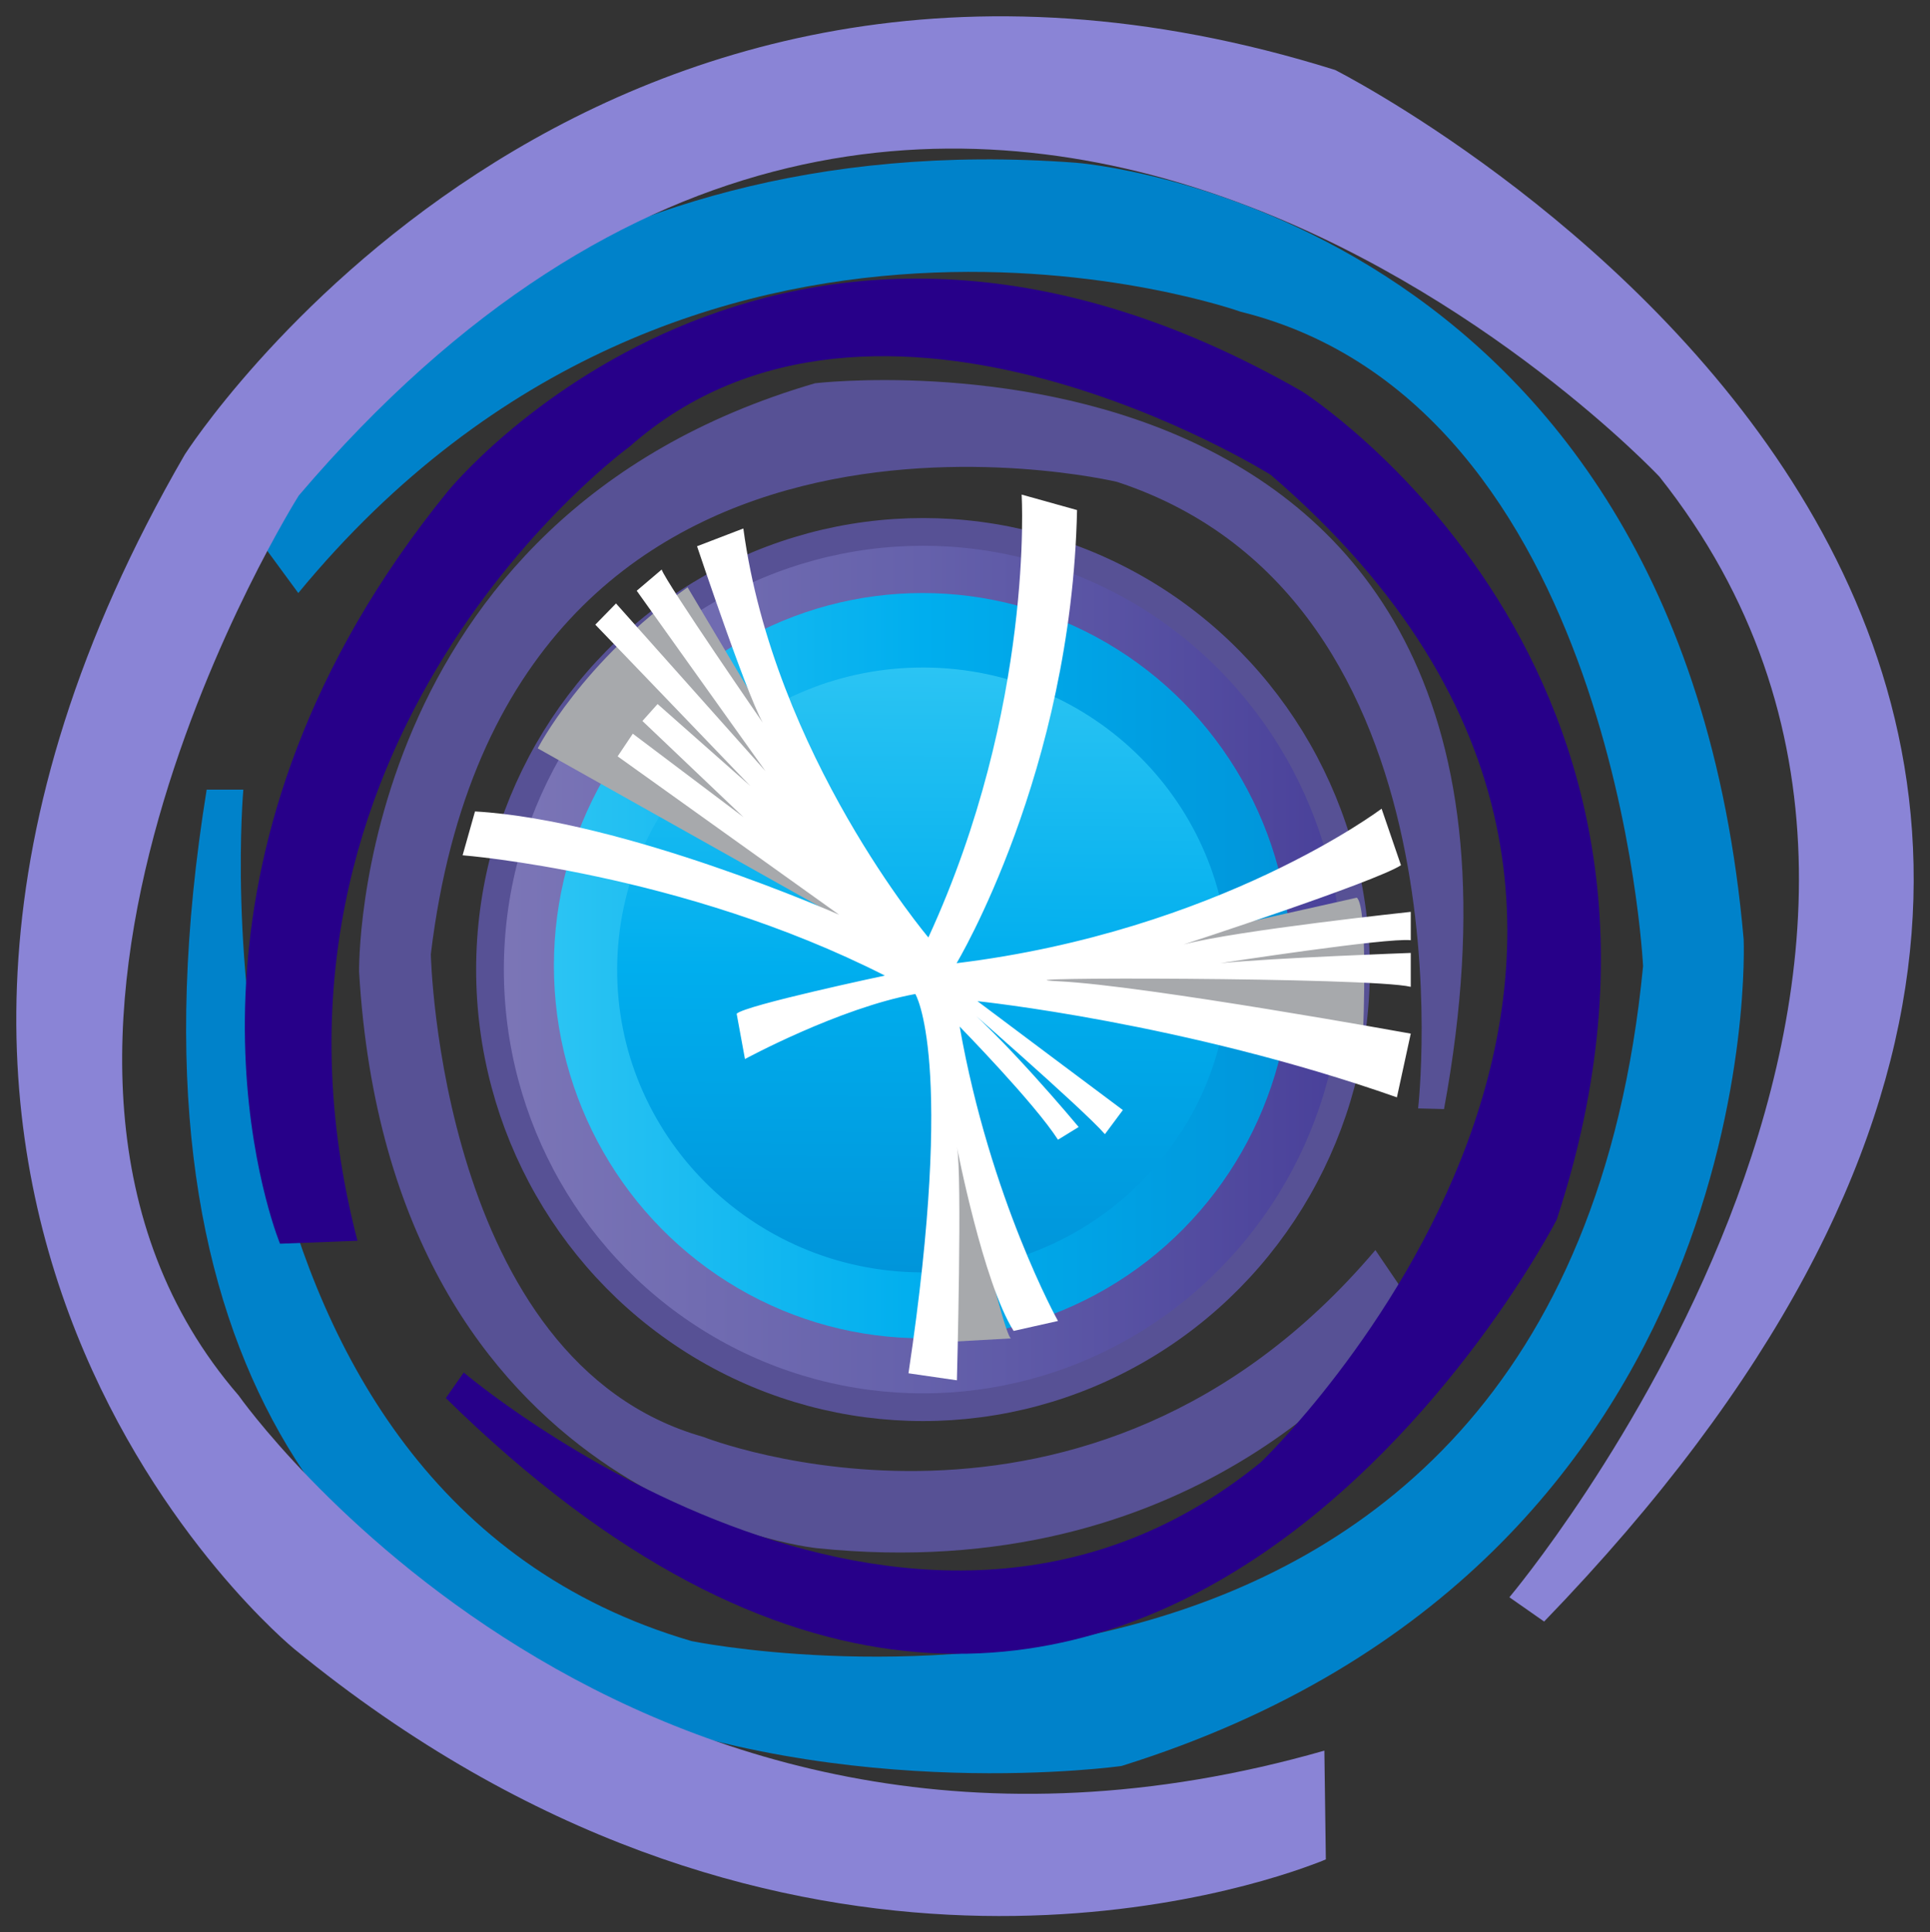 <?xml version="1.0" encoding="UTF-8" standalone="no"?>
<!-- Generator: Adobe Illustrator 23.0.2, SVG Export Plug-In . SVG Version: 6.00 Build 0)  -->

<svg
   xmlns:dc="http://purl.org/dc/elements/1.1/"
   xmlns:cc="http://creativecommons.org/ns#"
   xmlns:rdf="http://www.w3.org/1999/02/22-rdf-syntax-ns#"
   xmlns:svg="http://www.w3.org/2000/svg"
   xmlns="http://www.w3.org/2000/svg"
   xmlns:xlink="http://www.w3.org/1999/xlink"
   xmlns:sodipodi="http://sodipodi.sourceforge.net/DTD/sodipodi-0.dtd"
   xmlns:inkscape="http://www.inkscape.org/namespaces/inkscape"
   version="1.1"
   id="Layer_1"
   x="0px"
   y="0px"
   viewBox="0 0 118.387 118.55"
   xml:space="preserve"
   sodipodi:docname="iris-hep-logo.svg"
   width="118.387"
   height="118.55"
   inkscape:version="0.92.3 (2405546, 2018-03-11)"><rect x="0" y="0" width="118.387" height="118.55" fill="#333333" stroke="none"/><defs
   id="defs1590" /><sodipodi:namedview
   pagecolor="#ffffff"
   bordercolor="#666666"
   borderopacity="1"
   objecttolerance="10"
   gridtolerance="10"
   guidetolerance="10"
   inkscape:pageopacity="0"
   inkscape:pageshadow="2"
   inkscape:window-width="954"
   inkscape:window-height="987"
   id="namedview1588"
   showgrid="false"
   fit-margin-top="1"
   fit-margin-left="1"
   fit-margin-right="1"
   fit-margin-bottom="1"
   inkscape:zoom="3.3712566"
   inkscape:cx="99.064433"
   inkscape:cy="49.332571"
   inkscape:window-x="960"
   inkscape:window-y="0"
   inkscape:window-maximized="0"
   inkscape:current-layer="Layer_1" />
<style
   type="text/css"
   id="style1498">
	.st0{fill:url(#SVGID_1_);stroke:#575195;stroke-width:1.7;stroke-miterlimit:10;}
	.st1{fill:#0082CA;}
	.st2{fill:#575195;}
	.st3{fill:#270089;}
	.st4{fill:#8A84D6;}
	.st5{fill:url(#SVGID_4_);}
	.st6{fill:url(#SVGID_5_);}
	.st7{clip-path:url(#SVGID_7_);}
	.st8{clip-path:url(#SVGID_9_);fill:#A7A9AC;}
	.st9{clip-path:url(#SVGID_11_);}
	.st10{clip-path:url(#SVGID_13_);fill:#FFFFFF;}
</style>
<linearGradient
   id="SVGID_1_"
   gradientUnits="userSpaceOnUse"
   x1="132.305"
   y1="184.737"
   x2="185.435"
   y2="184.737"
   gradientTransform="translate(-102.253,-125.257)">
	<stop
   offset="0"
   style="stop-color:#7C76B7"
   id="stop1500" />
	<stop
   offset="0.5"
   style="stop-color:#6561AB"
   id="stop1502" />
	<stop
   offset="1"
   style="stop-color:#483F99"
   id="stop1504" />
</linearGradient>
<ellipse
   class="st0"
   cx="56.617"
   cy="59.483"
   rx="26.56"
   ry="26.85"
   id="ellipse1507"
   style="fill:url(#SVGID_1_);stroke:#575195;stroke-width:1.7;stroke-miterlimit:10" />
<g
   id="g1515"
   transform="translate(-102.253,-125.257)">
	<defs
   id="defs1510">
		<rect
   id="SVGID_2_"
   x="122.68"
   y="151.11"
   width="74.34"
   height="64.96" />
	</defs>
	<clipPath
   id="SVGID_3_">
		<use
   xlink:href="#SVGID_2_"
   style="overflow:visible"
   id="use1512"
   x="0"
   y="0"
   width="100%"
   height="100%" />
	</clipPath>
</g>
<path
   class="st1"
   d="m 14.927,31.793 c 0,0 0.15,-0.24 0.46,-0.68 2.78,-3.94 18.28,-23.54 50.6,-21.13 0,0 37.04,2.68 40.97,47.65 0,0 1.68,38.27 -38.16,50.71 0,0 -67.34,9.57 -56.12,-59.9 h 2.25 c 0,0 -3.93,43.06 27.5,52.24 0,0 53.31,10.96 58.36,-41.41 0,0 -1.68,-34.44 -24.69,-40.15 0,0 -33.67,-12.02 -57.8,17.26"
   id="path1517"
   inkscape:connector-curvature="0"
   style="fill:#0082ca" />
<path
   class="st2"
   d="m 86.667,80.083 c 0,0 -0.11,0.18 -0.34,0.49 -2.04,2.81 -13.38,16.76 -36.21,14.41 0,0 -26.16,-2.63 -28.09,-35.36 0,0 -0.46,-27.82 27.97,-36.11 0,0 47.84,-5.7 38.58,44.53 l -1.59,-0.04 c 0,0 3.6,-31.19 -18.47,-38.44 0,0 -37.52,-8.95 -42.09,28.98 0,0 0.54,25.04 16.71,29.61 0,0 23.6,9.35 41.23,-11.46"
   id="path1519"
   inkscape:connector-curvature="0"
   style="fill:#575195" />
<path
   class="st3"
   d="m 17.177,76.303 c 0,0 -0.09,-0.22 -0.24,-0.65 -1.31,-3.82 -6.98,-23.99 10.53,-45.51 0,0 20.01,-24.71 52.4,-6.13 0,0 26.76,16.98 15.62,50.82 0,0 -26.59,51.77 -68.14,10.94 l 1.1,-1.57 c 0,0 27.24,23.18 48.9,5.5 0,0 33.6,-32.19 0.6,-60.57 0,0 -24.16,-15.16 -39.33,-1.73 0,0 -24.68,17.91 -16.69,48.72"
   id="path1521"
   inkscape:connector-curvature="0"
   style="fill:#270089" />
<path
   class="st4"
   d="m 81.327,114.073 c 0,0 -0.31,0.14 -0.9,0.35 -5.3,1.96 -33.29,10.58 -62.38,-13.26 0,0 -33.39,-27.23 -6.71,-73.28 0,0 24.28,-38.09 70.56,-23.59 0,0 70.46,35.57 12.82,95.19 l -2.13,-1.49 c 0,0 32.85,-38.97 9.2,-68.75 0,0 -43.25,-46.05 -83.46,1.16 0,0 -21.69,34.39 -3.69,55.21 0,0 23.87,34.01 66.6,21.79"
   id="path1523"
   inkscape:connector-curvature="0"
   style="fill:#8a84d6" />
<linearGradient
   id="SVGID_4_"
   gradientUnits="userSpaceOnUse"
   x1="136.231"
   y1="184.499"
   x2="181.458"
   y2="184.499"
   gradientTransform="translate(-102.253,-125.257)">
	<stop
   offset="0"
   style="stop-color:#2BC4F3"
   id="stop1525" />
	<stop
   offset="0.5"
   style="stop-color:#00AEEE"
   id="stop1527" />
	<stop
   offset="1"
   style="stop-color:#0095DA"
   id="stop1529" />
</linearGradient>
<ellipse
   class="st5"
   cx="56.587"
   cy="59.243"
   rx="22.61"
   ry="22.86"
   id="ellipse1532"
   style="fill:url(#SVGID_4_)" />
<linearGradient
   id="SVGID_5_"
   gradientUnits="userSpaceOnUse"
   x1="140.315"
   y1="184.763"
   x2="177.425"
   y2="184.763"
   gradientTransform="matrix(-0.007,1,-1,-0.007,242.445,-98.117)">
	<stop
   offset="0"
   style="stop-color:#2BC4F3"
   id="stop1534" />
	<stop
   offset="0.5"
   style="stop-color:#00AEEE"
   id="stop1536" />
	<stop
   offset="1"
   style="stop-color:#0095DA"
   id="stop1538" />
</linearGradient>
<path
   class="st6"
   d="m 56.487,78.063 c -10.36,-0.07 -18.7,-8.43 -18.63,-18.68 0.07,-10.25 8.52,-18.5 18.88,-18.43 10.36,0.07 18.7,8.43 18.63,18.68 -0.06,10.25 -8.52,18.5 -18.88,18.43 z"
   id="path1541"
   inkscape:connector-curvature="0"
   style="fill:url(#SVGID_5_)" />
<g
   id="g1565"
   transform="translate(-102.253,-125.257)">
	<g
   id="g1563">
		<defs
   id="defs1544">
			<rect
   id="SVGID_6_"
   x="120.28"
   y="135.03"
   width="109.75"
   height="147.68" />
		</defs>
		<clipPath
   id="SVGID_7_">
			<use
   xlink:href="#SVGID_6_"
   style="overflow:visible"
   id="use1546"
   x="0"
   y="0"
   width="100%"
   height="100%" />
		</clipPath>
		<g
   class="st7"
   clip-path="url(#SVGID_7_)"
   id="g1561">
			<defs
   id="defs1550">
				<rect
   id="SVGID_8_"
   x="120.28"
   y="135.03"
   width="109.75"
   height="147.68" />
			</defs>
			<clipPath
   id="SVGID_9_">
				<use
   xlink:href="#SVGID_8_"
   style="overflow:visible"
   id="use1552"
   x="0"
   y="0"
   width="100%"
   height="100%" />
			</clipPath>
			<path
   class="st8"
   d="m 144.43,161.29 3.71,6.23 10.6,16.85 -23.5,-13.2 c 0,0 2.72,-5.33 9.19,-9.88"
   clip-path="url(#SVGID_9_)"
   id="path1555"
   inkscape:connector-curvature="0"
   style="fill:#a7a9ac" />
			<path
   class="st8"
   d="m 185.48,180.33 -22.82,5.11 c 0,0 20.95,2.18 23.21,2.99 0,0 0.31,-7.54 -0.39,-8.1"
   clip-path="url(#SVGID_9_)"
   id="path1557"
   inkscape:connector-curvature="0"
   style="fill:#a7a9ac" />
			<path
   class="st8"
   d="m 160.16,191.58 c 0,0 3.64,15.79 4.11,15.79 l -3.96,0.22 z"
   clip-path="url(#SVGID_9_)"
   id="path1559"
   inkscape:connector-curvature="0"
   style="fill:#a7a9ac" />
		</g>
	</g>
</g>
<g
   id="g1585"
   transform="translate(-102.253,-125.257)">
	<g
   id="g1583">
		<defs
   id="defs1568">
			<rect
   id="SVGID_10_"
   x="117.28"
   y="131.45"
   width="119.65"
   height="158.28" />
		</defs>
		<clipPath
   id="SVGID_11_">
			<use
   xlink:href="#SVGID_10_"
   style="overflow:visible"
   id="use1570"
   x="0"
   y="0"
   width="100%"
   height="100%" />
		</clipPath>
		<g
   class="st9"
   clip-path="url(#SVGID_11_)"
   id="g1581">
			<defs
   id="defs1574">
				<rect
   id="SVGID_12_"
   x="117.28"
   y="131.45"
   width="119.65"
   height="158.28" />
			</defs>
			<clipPath
   id="SVGID_13_">
				<use
   xlink:href="#SVGID_12_"
   style="overflow:visible"
   id="use1576"
   x="0"
   y="0"
   width="100%"
   height="100%" />
			</clipPath>
			<path
   class="st10"
   d="m 145.01,158.77 c 0,0 3.44,10.29 4.2,11.07 0,0 -6.11,-8.85 -6.37,-9.64 l -1.53,1.3 7.9,11.07 -9.17,-10.29 -1.27,1.3 9.51,9.9 -5.69,-5.03 -0.93,1.04 6.2,5.9 -6.79,-5.12 -0.93,1.39 13.59,9.72 c 0,0 -13.16,-5.82 -22.34,-6.34 l -0.76,2.69 c 0,0 13.42,1.04 25.9,7.38 0,0 -8.58,1.82 -9.09,2.34 l 0.51,2.78 c 0,0 5.77,-3.13 10.45,-3.99 0,0 2.46,3.99 -0.42,23.27 l 2.97,0.43 c 0,0 0.34,-12.76 0,-14.32 0,0 1.61,8.33 3.48,11.29 l 2.72,-0.61 c 0,0 -4.16,-7.47 -6.03,-18.06 0,0 4.59,4.69 6.03,6.94 l 1.27,-0.78 c 0,0 -4.76,-5.73 -7.73,-8.07 0,0 7.98,6.94 9.34,8.51 l 1.1,-1.48 c 0,0 -8.24,-6.16 -8.92,-6.68 0,0 12.65,1.3 25.73,5.9 l 0.85,-3.91 c 0,0 -16.22,-2.94 -21.57,-3.21 -5.35,-0.26 19.11,-0.26 21.57,0.34 v -2.08 c 0,0 -8.34,0.3 -11.69,0.63 0,0 10.24,-1.58 11.69,-1.41 v -1.74 c 0,0 -10.62,1.13 -13.93,2 0,0 11.72,-3.82 13.33,-4.86 L 187,174.87 c 0,0 -9.94,7.51 -26.07,9.48 0,0 7.05,-11.74 7.39,-27.8 l -3.4,-0.95 c 0,0 0.79,13.02 -5.72,27.17 0,0 -9.48,-11.2 -11.35,-25.09 z"
   clip-path="url(#SVGID_13_)"
   id="path1579"
   inkscape:connector-curvature="0"
   style="fill:#ffffff" />
		</g>
	</g>
</g>
</svg>